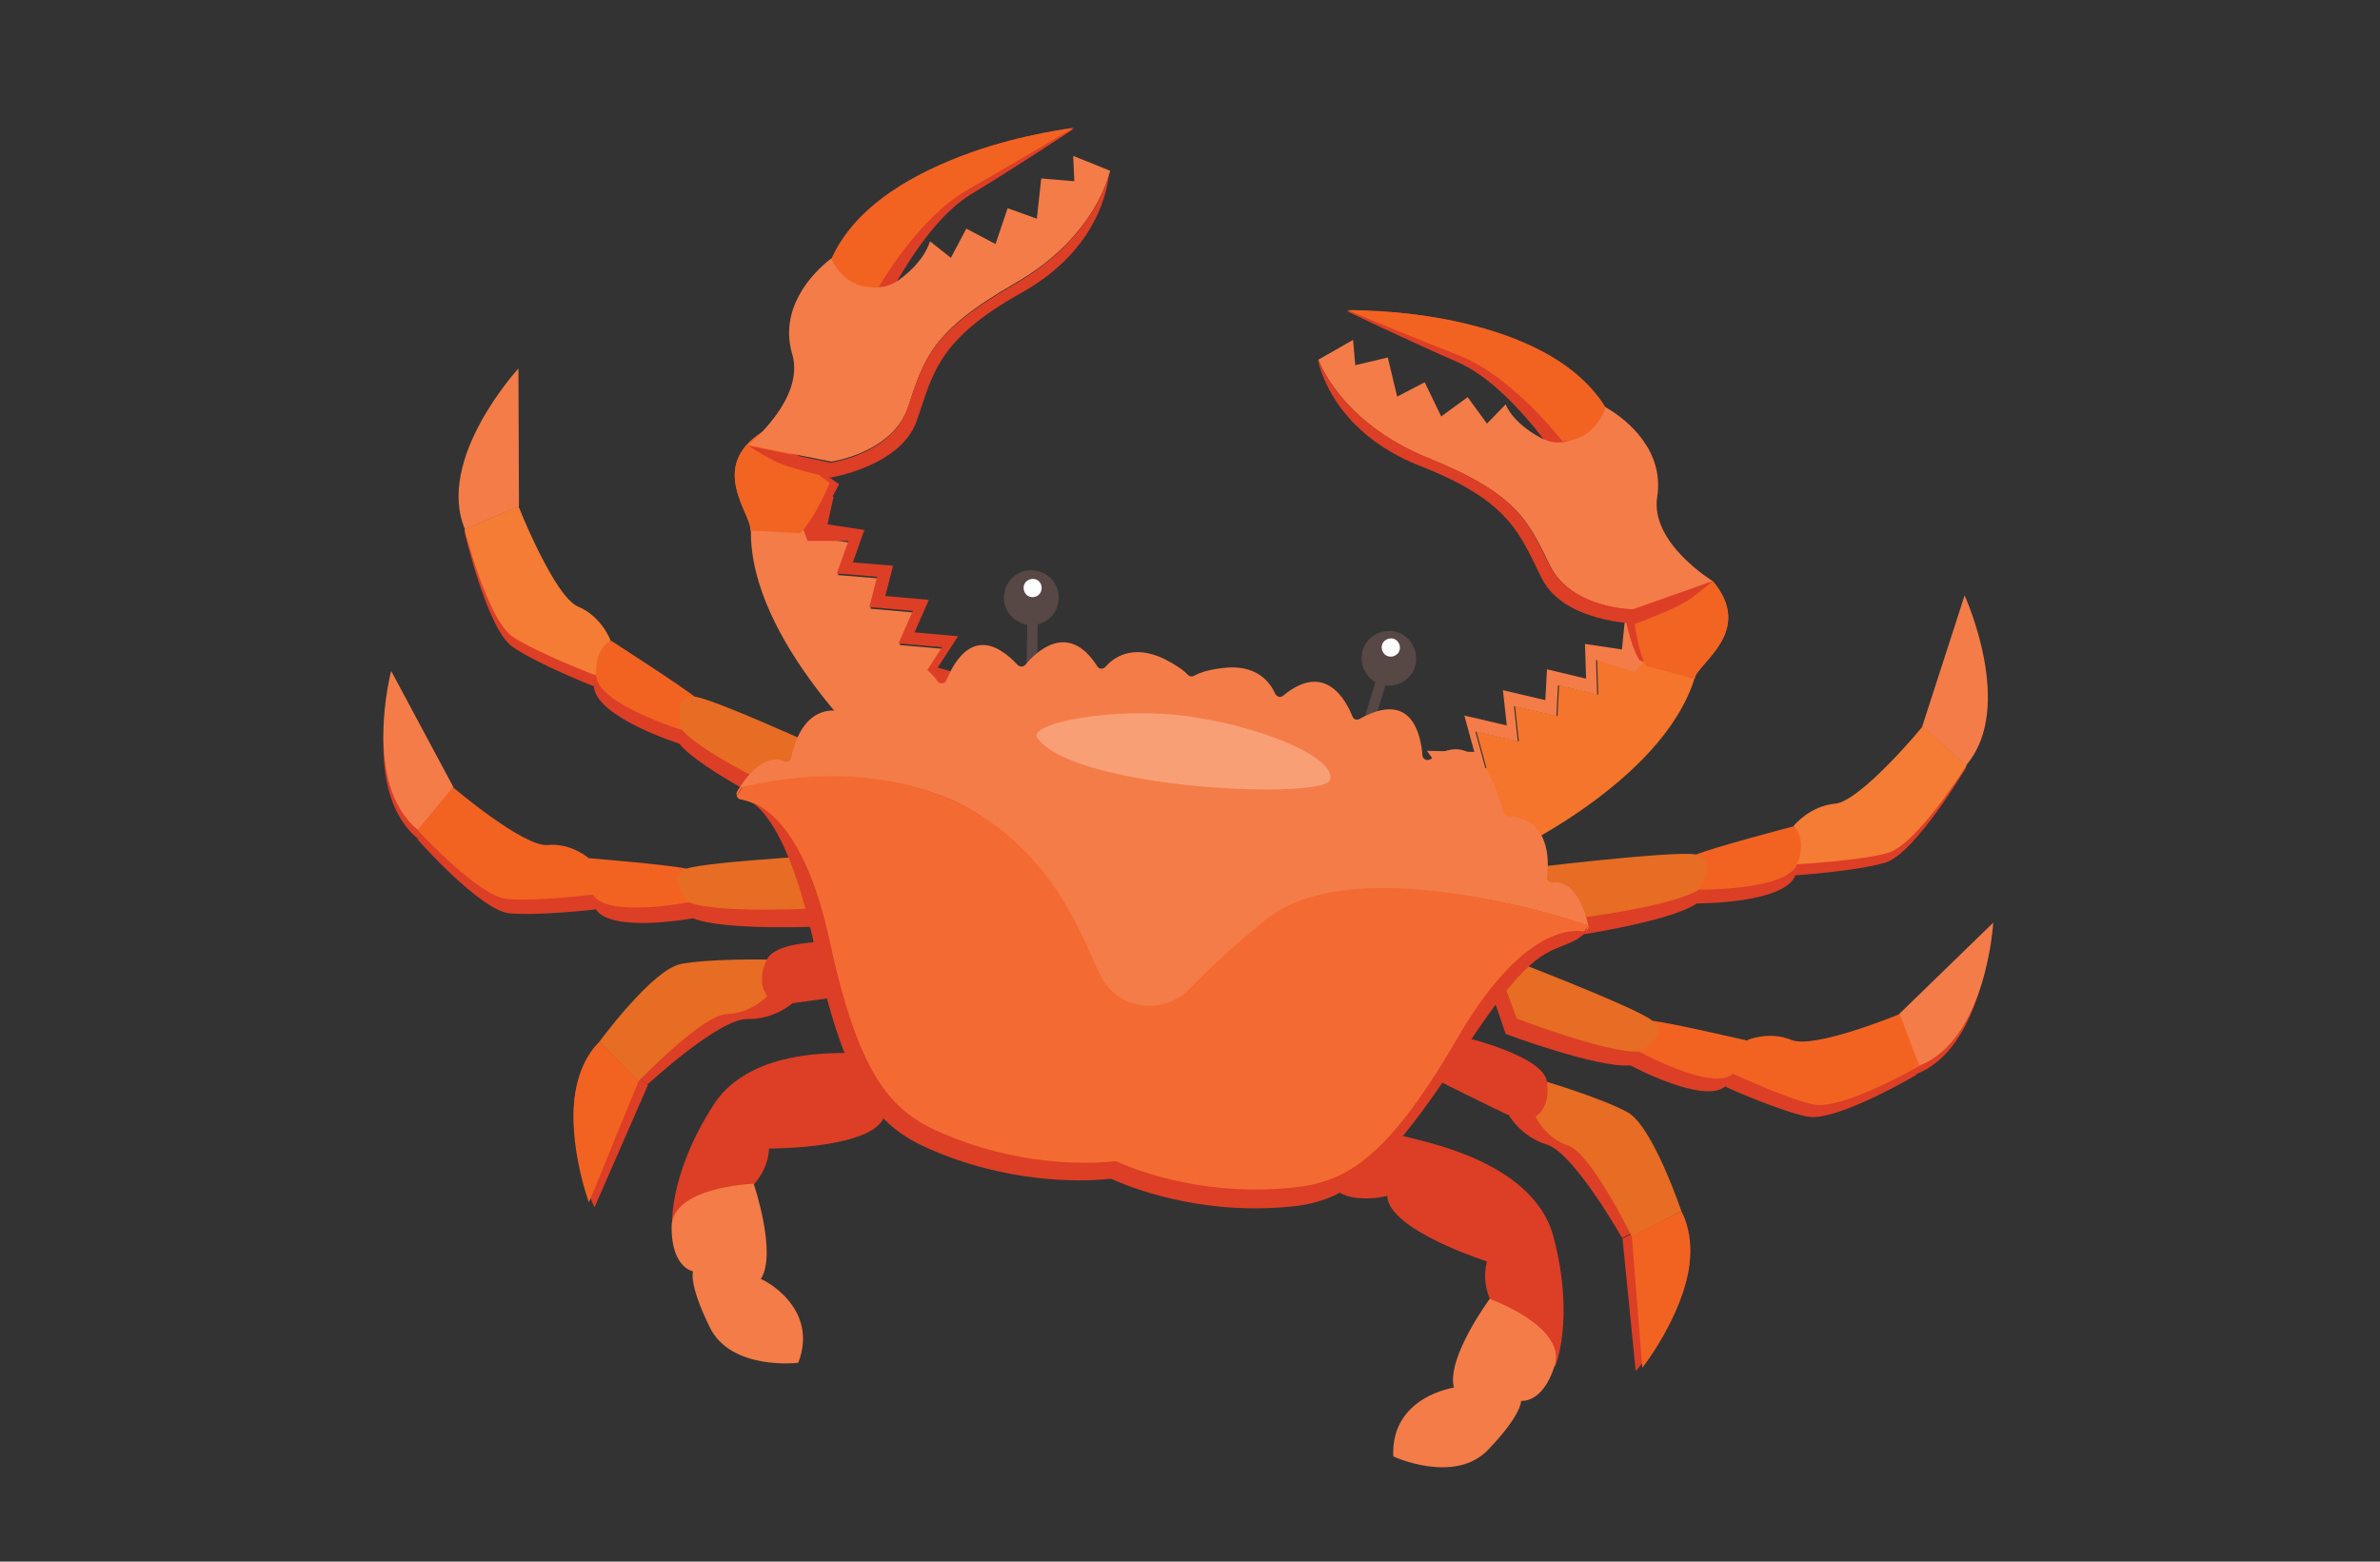 <?xml version="1.0" encoding="utf-8"?>
<!-- Generator: Adobe Illustrator 23.0.1, SVG Export Plug-In . SVG Version: 6.00 Build 0)  -->
<svg version="1.1" id="Layer_1" xmlns="http://www.w3.org/2000/svg" xmlns:xlink="http://www.w3.org/1999/xlink" x="0px" y="0px"
	 viewBox="0 0 432 283.5" style="enable-background:new 0 0 432 283.5;" xml:space="preserve">
<rect x="0" y="0" width="432" height="283.5" fill="#333333" stroke="none"/>
<style type="text/css">
	.st0{fill:#574745;}
	.st1{fill:#DD3E26;}
	.st2{fill:#F47C48;}
	.st3{fill:#F26422;}
	.st4{fill:#F26322;}
	.st5{fill:#FFFFFF;}
	.st6{fill:#F47C35;}
	.st7{fill:#E76C24;}
	.st8{fill:#F4752B;}
	.st9{fill:#F36B32;}
	.st10{opacity:0.42;}
	.st11{fill:#FCD0B6;}
</style>
<g>
	<g>
		<g>
			
				<rect x="186.4" y="110.3" transform="matrix(1 1.417079e-02 -1.417079e-02 1 1.66 -2.644)" class="st0" width="1.9" height="11.2"/>
		</g>
	</g>
	<g>
		<g>
			<path class="st1" d="M107.9,219.2c0,0-9.3-20.5,1.2-29.7l8.5,7.5L107.9,219.2z"/>
		</g>
	</g>
	<g>
		<g>
			<path class="st1" d="M143.7,175.3c0,0-12-0.6-18,0.2c-5.9,0.8-16.7,13.9-16.7,13.9l8.5,7.5c0,0,13-12,18.1-11.9
				c5.1,0.1,8.4-3,8.4-3L143.7,175.3z"/>
		</g>
	</g>
	<g>
		<g>
			<path class="st1" d="M163.5,172.7c0,0-17.5-1.9-19.8,2.6c-2.3,4.5,0.3,6.8,0.3,6.8s16.5-2.2,19.9-3.1
				C167.4,178.1,163.5,172.7,163.5,172.7z"/>
		</g>
	</g>
	<g>
		<g>
			<path class="st1" d="M71,123.4c0,0-5.4,20.5,4.9,28.9l6.3-7.8L71,123.4z"/>
		</g>
	</g>
	<g>
		<g>
			<path class="st1" d="M108.1,165.1c0,0-10.4,1.2-15.7,0.7c-5.3-0.6-16.6-13.4-16.6-13.4l6.3-8.1c0,0,13.1,11.6,17.5,11.2
				c4.4-0.3,7.8,2.7,7.8,2.7L108.1,165.1z"/>
		</g>
	</g>
	<g>
		<g>
			<path class="st1" d="M125.8,166.7c0,0-15,2.8-17.7-1.7c-2.7-4.4-0.7-6.9-0.7-6.9s14.8,1.5,17.9,2.2
				C128.4,161.1,125.8,166.7,125.8,166.7z"/>
		</g>
	</g>
	<g>
		<g>
			<path class="st1" d="M149.1,168.2c0,0-18,0.8-23.3-1.5c0,0-4.6-5-0.5-6.4c4.1-1.4,31.6-2.5,31.6-2.5L149.1,168.2z"/>
		</g>
	</g>
	<g>
		<g>
			<path class="st1" d="M107.8,124.6c0,0-10.2-4-14.8-7.2c-4.6-3.2-8.7-20.9-8.7-20.9l9.8-4.6c0,0,6.4,17.5,10.6,19.4
				c4.3,1.9,5.8,6.4,5.8,6.4L107.8,124.6z"/>
		</g>
	</g>
	<g>
		<g>
			<path class="st1" d="M123.3,135c0,0-15.2-4.8-15.5-10.4c-0.3-5.5,2.8-6.9,2.8-6.9s12.9,8.7,15.4,11
				C128.5,130.9,123.3,135,123.3,135z"/>
		</g>
	</g>
	<g>
		<g>
			<path class="st1" d="M144,148c0,0-16.9-8.2-20.7-13c0,0-1.7-7,2.7-6.3c4.4,0.7,30.4,13.3,30.4,13.3L144,148z"/>
		</g>
	</g>
	<g>
		<g>
			<path class="st1" d="M194.9,23.4c0,0-35.5,2.9-43.4,25.7c0,0,2.7,6.9,9,6.4c0,0,6.8-14.7,15.7-20.2
				C185.1,29.9,194.9,23.4,194.9,23.4z"/>
		</g>
	</g>
	<g>
		<g>
			<path class="st2" d="M159.4,137.5c0,0-23.4-21.3-23.1-41.2c0,0,5.5-6,11.7-2.1l-0.5,3.3l6.7,1l-2.1,5.9l7.3,0.6l-1.4,5.5l7.9,0.7
				l-2.6,5.9l7.9,0.7l-3.7,5.7l8.2,2.4L159.4,137.5z"/>
		</g>
	</g>
	<g>
		<g>
			<path class="st1" d="M170.2,121.2l3.7-5.7l-7.9-0.7l2.6-5.9l-7.9-0.7l1.4-5.5l-7.3-0.6l2.1-5.9l-6.7-1l1.1-5
				c-5.7-3.5-11.3,2.8-12.1,3.6c2.2-1.2,3.4-2.3,6,0.8l1.4,3.6l7.4,0l-2.1,5.9l7.3,0.6l-1.4,5.5l7.9,0.7l-2.6,5.9l7.9,0.7l-3.7,5.7
				l8.2,2.4l2.9-2.1L170.2,121.2z"/>
		</g>
	</g>
	<g>
		<g>
			<path class="st3" d="M136.2,96.3c0.4-2.8-7.9-11.5,2.2-17.9l12.2,9.3c0,0-2.6,5.9-5.3,8.3L136.2,96.3z"/>
		</g>
	</g>
	<g>
		<g>
			<path class="st1" d="M136.6,96.3c0.4-2.8-8.8-11.6,2.2-17.9l13.5,9.5c0,0-2.8,5.8-5.7,8.2L136.6,96.3z"/>
		</g>
	</g>
	<g>
		<g>
			<path class="st3" d="M136.2,96.3c0.4-2.8-7.9-11.5,2.2-17.9l12.2,9.3c0,0-2.8,6.7-5.4,9.1L136.2,96.3z"/>
		</g>
	</g>
	<g>
		<g>
			<path class="st2" d="M135.8,80.8c0,0,10.4-8.4,8-16.5c-2.4-8.1,3.3-14.5,7.1-17.4c0,0,6.1,8.4,12.3,3.9c4.8-3.5,5.6-7,5.6-7
				l3.8,3l2.8-5.3l5.3,2.8l2.2-6.5l5.3,1.9l0.8-7.3l6,0.5l-0.2-4.6l6.7,2.7c0,0-2.3,11.9-17.4,20.5c-15,8.6-16.4,13.7-19.2,22.2
				c-2.7,8.5-14,10.1-14,10.1L135.8,80.8z"/>
		</g>
	</g>
	<g>
		<g>
			<path class="st1" d="M201,32.6c-1.1,3.4-5,12.2-17,19.1c-15,8.6-16.4,13.7-19.2,22.2c-2.7,8.5-14,10.1-14,10.1l-15-3.1
				c0,0,2.5,1.6,4.6,2.7c2.6,1.4,10.3,3.1,10.3,3.1s12.8-2,15.7-10.3c2.9-8.3,3.6-14.7,19.1-23.3c15.5-8.7,15.8-21.8,15.8-21.8
				L201,32.6z"/>
		</g>
	</g>
	<g>
		<g>
			<path class="st4" d="M194.9,23.2c0,0-35.2,4.1-44,23.8c0,0,2.3,5.8,8.6,5.1c0,0,7.3-12.8,16.4-17.8
				C184.9,29.1,194.9,23.2,194.9,23.2z"/>
		</g>
	</g>
	<g>
		<g>
			<path class="st0" d="M182.3,107.7c0.4-2.7,3-4.6,5.7-4.1c2.7,0.4,4.6,3,4.1,5.7c-0.4,2.7-3,4.6-5.7,4.1
				C183.7,112.9,181.8,110.4,182.3,107.7z"/>
		</g>
	</g>
	<g>
		<g>
			<path class="st5" d="M188.4,108.1c-0.7,0.5-1.8,0.4-2.3-0.4c-0.5-0.7-0.4-1.8,0.4-2.3c0.7-0.5,1.8-0.4,2.3,0.4
				C189.3,106.5,189.1,107.6,188.4,108.1z"/>
		</g>
	</g>
	<g>
		<g>
			<path class="st2" d="M94.1,66.9c0,0-15.1,16.4-9.7,29.2l9.8-4.2L94.1,66.9z"/>
		</g>
	</g>
	<g>
		<g>
			<path class="st6" d="M108.1,122.6c0,0-10.2-3.9-14.9-6.9c-4.7-3-8.9-19.6-8.9-19.6l9.8-4.2c0,0,6.5,16.4,10.8,18.2
				c4.3,1.8,5.9,6.1,5.9,6.1L108.1,122.6z"/>
		</g>
	</g>
	<g>
		<g>
			<path class="st4" d="M123.7,132.5c0,0-15.2-4.7-15.5-9.8c-0.3-5.2,2.7-6.4,2.7-6.4s12.9,8.3,15.5,10.4
				C128.8,128.7,123.7,132.5,123.7,132.5z"/>
		</g>
	</g>
	<g>
		<g>
			<path class="st7" d="M144.5,144.8c0,0-17-7.8-20.8-12.4c0,0-1.8-6.6,2.6-5.9c4.4,0.7,30.5,12.8,30.5,12.8L144.5,144.8z"/>
		</g>
	</g>
	<g>
		<g>
			<path class="st2" d="M71,121.8c0,0-5.4,20.5,4.9,28.9l6.4-7.8L71,121.8z"/>
		</g>
	</g>
	<g>
		<g>
			<path class="st4" d="M107.6,162.4c0,0-10.3,1.3-15.6,0.8c-5.2-0.5-16.2-12.5-16.2-12.5l6.4-7.8c0,0,12.8,10.9,17.2,10.5
				c4.4-0.4,7.6,2.5,7.6,2.5L107.6,162.4z"/>
		</g>
	</g>
	<g>
		<g>
			<path class="st4" d="M125,163.8c0,0-14.9,2.9-17.4-1.4c-2.6-4.2-0.6-6.6-0.6-6.6s14.6,1.2,17.6,1.9
				C127.7,158.3,125,163.8,125,163.8z"/>
		</g>
	</g>
	<g>
		<g>
			<path class="st7" d="M148,164.9c0,0-17.8,1-23-1.1c0,0-4.4-4.7-0.4-6.1c4-1.4,31.3-2.8,31.3-2.8L148,164.9z"/>
		</g>
	</g>
	<g>
		<g>
			<path class="st4" d="M106.9,218.3c0,0-7.4-19.9,1.9-29.2l7.1,7.2L106.9,218.3z"/>
		</g>
	</g>
	<g>
		<g>
			<path class="st7" d="M139.2,174.2c0,0-10.4-0.2-15.6,0.8c-5.2,1-14.8,14.1-14.8,14.1l7.1,7.2c0,0,11.6-12.1,16-12.2
				c4.4-0.1,7.3-3.2,7.3-3.2L139.2,174.2z"/>
		</g>
	</g>
	<g>
		<g>
			<path class="st1" d="M156.4,171.1c0,0-15.1-1.3-17.2,3.1c-2.1,4.4,0.1,6.6,0.1,6.6s14.4-2.7,17.3-3.6
				C159.6,176.2,156.4,171.1,156.4,171.1z"/>
		</g>
	</g>
	<g>
		<g>
			<path class="st1" d="M163.4,191.7c-2.9,0.1-25.6-4-33.9,8.9c-8.3,12.9-7.5,22.2-7.5,22.2s17.1-3.6,17.6-14.3
				c0,0,18.8,0.1,20.9-5.8c0,0,8.3,5.3,12-0.4C176.3,196.5,163.4,191.7,163.4,191.7z"/>
		</g>
	</g>
	<g>
		<g>
			<path class="st2" d="M144.9,247.4c0,0-12.2,1.5-16.1-6.5c-3.9-8-3-10.1-3-10.1s-3.9-0.6-3.9-8c0-7.4,14.9-7.9,14.9-7.9
				s4.3,12.6,1.3,17.3C138.2,232.1,148.8,237.2,144.9,247.4z"/>
		</g>
	</g>
	<g>
		<g>
			<path class="st1" d="M296.9,248.9c0,0,15.1-16.7,8-28.7l-10.4,4.6L296.9,248.9z"/>
		</g>
	</g>
	<g>
		<g>
			<path class="st1" d="M276.2,196.1c0,0,11.6,3.1,17,5.7c5.4,2.6,11.6,18.3,11.6,18.3l-10.4,4.6c0,0-8.7-15.4-13.6-16.9
				c-4.9-1.5-7-5.5-7-5.5L276.2,196.1z"/>
		</g>
	</g>
	<g>
		<g>
			<path class="st1" d="M258.1,187.6c0,0,17.2,3.6,18,8.5c0.8,5-2.4,6.3-2.4,6.3s-15-7.2-18-9.1
				C252.8,191.5,258.1,187.6,258.1,187.6z"/>
		</g>
	</g>
	<g>
		<g>
			<path class="st1" d="M361.3,169c0,0-1.2,21.2-13.5,26l-3.6-9.4L361.3,169z"/>
		</g>
	</g>
	<g>
		<g>
			<path class="st1" d="M313.2,197.3c0,0,9.5,4.3,14.8,5.4c5.2,1.1,19.9-7.6,19.9-7.6l-3.5-9.7c0,0-16,7-20.1,5.3
				c-4.1-1.7-8.2,0.2-8.2,0.2L313.2,197.3z"/>
		</g>
	</g>
	<g>
		<g>
			<path class="st1" d="M295.9,193.4c0,0,13.4,7.2,17.3,3.8c3.9-3.4,2.8-6.4,2.8-6.4s-14.5-3.1-17.7-3.4
				C295.2,187.2,295.9,193.4,295.9,193.4z"/>
		</g>
	</g>
	<g>
		<g>
			<path class="st1" d="M273.3,187.7c0,0,16.8,6.3,22.7,5.7c0,0,5.9-3.3,2.4-5.9c-3.5-2.6-29.3-12.1-29.3-12.1L273.3,187.7z"/>
		</g>
	</g>
	<g>
		<g>
			<path class="st1" d="M325.9,158.9c0,0,10.9-0.7,16.3-2.3c5.4-1.6,14.7-17.3,14.7-17.3l-8-7.4c0,0-11.4,14.7-16.1,15.2
				c-4.6,0.5-7.5,4.3-7.5,4.3L325.9,158.9z"/>
		</g>
	</g>
	<g>
		<g>
			<path class="st1" d="M308,164c0,0,15.9,0.1,17.9-5.1c2-5.2-0.5-7.4-0.5-7.4s-14.9,4.4-18,5.7C304.3,158.5,308,164,308,164z"/>
		</g>
	</g>
	<g>
		<g>
			<path class="st1" d="M284.3,170.1c0,0,18.6-2.6,23.7-6.1c0,0,3.8-6.1-0.6-6.8c-4.4-0.7-33,3.4-33,3.4L284.3,170.1z"/>
		</g>
	</g>
	<g>
		<g>
			<path class="st1" d="M244.5,56.5c0,0,35.6-1.9,46.5,19.6c0,0-1.7,7.2-8,7.6c0,0-8.7-13.6-18.3-17.9
				C255.1,61.6,244.5,56.5,244.5,56.5z"/>
		</g>
	</g>
	<g>
		<g>
			<path class="st8" d="M272.9,155.3c0,0,28.8-13.1,34.7-32.2c0,0-3.4-7.4-10.5-5.6l-0.5,3.3l-6.7-1l0.2,6.3l-7.1-1.7l-0.3,5.6
				l-7.7-1.8l0.7,6.4l-7.7-1.8l1.8,6.6l-8.5-0.2L272.9,155.3z"/>
		</g>
	</g>
	<g>
		<g>
			<path class="st2" d="M267.6,136.5l-1.8-6.6l7.7,1.8l-0.7-6.4l7.7,1.8l0.3-5.6l7.1,1.7l-0.2-6.3l6.7,1l0.5-5
				c6.5-1.6,9.9,6.1,10.4,7.2c-1.7-1.8-2.5-3.2-6-1.1l-2.5,3l-7.1-2.2l0.2,6.3l-7.1-1.7l-0.3,5.6l-7.7-1.8l0.7,6.4l-7.7-1.8l1.8,6.6
				l-8.5-0.2l-2.1-2.9L267.6,136.5z"/>
		</g>
	</g>
	<g>
		<g>
			<path class="st3" d="M307.6,123.2c0.4-2.8,11-8.5,3.3-17.7l-14.5,5.1c0,0,0.7,6.4,2.5,9.5L307.6,123.2z"/>
		</g>
	</g>
	<g>
		<g>
			<path class="st1" d="M307.1,123.1c0.4-2.8,11.9-8.4,3.4-17.7l-15.8,4.9c0,0,0.9,6.4,2.9,9.6L307.1,123.1z"/>
		</g>
	</g>
	<g>
		<g>
			<path class="st3" d="M307.6,123.2c0.4-2.8,11-8.5,3.3-17.7l-14.5,5.1c0,0,0.6,7.2,2.4,10.3L307.6,123.2z"/>
		</g>
	</g>
	<g>
		<g>
			<path class="st2" d="M310.9,105.5c0,0-11.4-6.9-10.1-15.3c1.3-8.3-5.2-13.9-9.4-16.3c0,0-5,9.2-11.7,5.6
				c-5.3-2.8-6.4-6.1-6.4-6.1l-3.4,3.5l-3.5-4.8l-4.8,3.5l-3-6.2l-5,2.6l-1.7-7.1l-5.9,1.4l-0.4-4.6l-6.3,3.6c0,0,3.9,11.4,20,17.9
				c16.1,6.5,18.1,11.4,22,19.4c3.9,8,15.2,8.1,15.2,8.1L310.9,105.5z"/>
		</g>
	</g>
	<g>
		<g>
			<path class="st1" d="M239.8,66.5c1.6,3.2,6.6,11.4,19.4,16.6c16.1,6.5,18.1,11.4,22,19.4c3.9,8,15.2,8.1,15.2,8.1l14.5-5.1
				c0,0-2.3,1.9-4.2,3.3c-2.4,1.7-9.8,4.4-9.8,4.4s-12.9-0.2-17-8.1c-4-7.9-5.5-14-22.1-20.5c-16.6-6.5-18.6-19.4-18.6-19.4
				L239.8,66.5z"/>
		</g>
	</g>
	<g>
		<g>
			<path class="st4" d="M244.6,56.3c0,0,35.4-0.7,46.8,17.6c0,0-1.5,6-7.8,6.2c0,0-9-11.7-18.6-15.5
				C255.3,60.8,244.6,56.3,244.6,56.3z"/>
		</g>
	</g>
	<g>
		<g>
			<path class="st2" d="M356.6,108.1c0,0,9.3,20.3,0.3,30.8l-8-7L356.6,108.1z"/>
		</g>
	</g>
	<g>
		<g>
			<path class="st6" d="M326.2,156.9c0,0,10.9-0.6,16.3-2c5.4-1.4,14.5-16,14.5-16l-8-7c0,0-11.3,13.6-15.9,14c-4.6,0.4-7.5,4-7.5,4
				L326.2,156.9z"/>
		</g>
	</g>
	<g>
		<g>
			<path class="st4" d="M308.4,161.5c0,0,15.9,0.2,17.8-4.6c1.9-4.8-0.6-6.9-0.6-6.9s-14.9,3.9-17.9,5.2
				C304.6,156.3,308.4,161.5,308.4,161.5z"/>
		</g>
	</g>
	<g>
		<g>
			<path class="st7" d="M284.8,166.9c0,0,18.6-2.2,23.6-5.4c0,0,3.7-5.7-0.7-6.4c-4.4-0.7-32.9,2.8-32.9,2.8L284.8,166.9z"/>
		</g>
	</g>
	<g>
		<g>
			<path class="st2" d="M361.8,167.5c0,0-1.2,21.2-13.5,26l-3.6-9.4L361.8,167.5z"/>
		</g>
	</g>
	<g>
		<g>
			<path class="st4" d="M314.5,194.9c0,0,9.4,4.4,14.6,5.6c5.1,1.2,19.3-7,19.3-7l-3.6-9.4c0,0-15.5,6.4-19.6,4.7c-4.1-1.7-8,0-8,0
				L314.5,194.9z"/>
		</g>
	</g>
	<g>
		<g>
			<path class="st4" d="M297.5,190.9c0,0,13.3,7.3,17,4.1c3.7-3.2,2.6-6.1,2.6-6.1s-14.2-3.3-17.3-3.6
				C296.7,184.9,297.5,190.9,297.5,190.9z"/>
		</g>
	</g>
	<g>
		<g>
			<path class="st7" d="M275.3,184.9c0,0,16.6,6.4,22.3,6c0,0,5.7-3.1,2.2-5.7c-3.4-2.6-28.9-12.3-28.9-12.3L275.3,184.9z"/>
		</g>
	</g>
	<g>
		<g>
			<path class="st4" d="M298.1,248.3c0,0,13.2-16.6,7.1-28.4l-9,4.6L298.1,248.3z"/>
		</g>
	</g>
	<g>
		<g>
			<path class="st7" d="M280.8,196.4c0,0,10,3,14.6,5.5c4.6,2.5,9.8,18,9.8,18l-9,4.6c0,0-7.4-15.1-11.5-16.5c-4.2-1.4-6-5.3-6-5.3
				L280.8,196.4z"/>
		</g>
	</g>
	<g>
		<g>
			<path class="st1" d="M265.4,188.2c0,0,14.8,3.4,15.4,8.2c0.7,4.9-2.1,6.3-2.1,6.3s-12.9-7-15.4-8.8
				C260.8,192.1,265.4,188.2,265.4,188.2z"/>
		</g>
	</g>
	<g>
		<g>
			<path class="st1" d="M252.5,205.7c2.7,1,25.6,4,29.5,18.9c3.9,14.9,0.3,23.4,0.3,23.4s-15.2-8.6-12.4-19c0,0-17.9-5.7-18.1-11.9
				c0,0-9.5,2.5-11.3-4.1C238.7,206.3,252.5,205.7,252.5,205.7z"/>
		</g>
	</g>
	<g>
		<g>
			<path class="st2" d="M252.9,264.4c0,0,11.2,5.2,17.3-1.3c6.1-6.4,5.9-8.8,5.9-8.8s3.9,0.6,6.1-6.4c2.2-7.1-11.8-12.1-11.8-12.1
				s-7.9,10.7-6.5,16.1C264,251.9,252.4,253.5,252.9,264.4z"/>
		</g>
	</g>
	<g>
		<g>
			<path class="st0" d="M257,120.3c0.4-2.7-1.4-5.3-4.1-5.7c-2.7-0.4-5.3,1.4-5.7,4.1c-0.4,2.7,1.4,5.3,4.1,5.7
				C254.1,124.8,256.6,123,257,120.3z"/>
		</g>
	</g>
	<g>
		<g>
			
				<rect x="248.6" y="121.7" transform="matrix(-0.956 -0.293 0.293 -0.956 450.877 322.079)" class="st0" width="1.9" height="11.2"/>
		</g>
	</g>
	<g>
		<g>
			<path class="st2" d="M280.8,159.2c0.4-3.1,0.5-10.6-7-11c-0.4,0-0.8-0.3-0.9-0.7c-0.8-3.1-4.5-16.2-13.2-9.7
				c-0.6,0.4-1.4,0.1-1.5-0.6c-0.3-3.8-1.9-12-11.4-6.7c-0.5,0.3-1.1,0.1-1.3-0.4c-1.1-2.8-4.9-10.2-12.6-3.8
				c-0.5,0.4-1.1,0.2-1.4-0.3c-0.9-2-3.3-5.6-9.8-4.7c-2.4,0.3-3.9,0.8-5,1.4c-0.4,0.2-0.8,0.1-1.1-0.2c-0.8-0.9-2.2-1.8-4.3-2.9
				c-5.9-2.8-9.3-0.1-10.7,1.5c-0.4,0.4-1.1,0.4-1.4-0.1c-5.3-8.4-11.2-2.6-13.1-0.3c-0.4,0.4-1,0.4-1.4,0c-7.5-8-11.5-0.7-12.9,2.8
				c-0.3,0.7-1.2,0.7-1.6,0.2c-6.3-8.9-13.9,2.4-15.6,5.2c-0.2,0.3-0.6,0.5-1,0.4c-7.2-1.9-9.4,5.2-10,8.3c-0.1,0.6-0.7,0.9-1.3,0.6
				c-3.7-1.6-7.1,3.1-8.5,5.5c-0.3,0.5,0,1.3,0.6,1.4c3.2,0.5,11.3,4,16,25.7c5.9,27.4,12.5,31.8,22.3,35.7
				c13.9,5.5,26.1,4.7,29.5,4.3c0.2,0,0.3,0,0.4,0.1c3.1,1.4,14.5,5.9,29.4,4.9c10.5-0.7,18.1-2.9,32.2-27.1
				c11.1-19.2,19.9-20.1,23.1-19.6c0.6,0.1,1.1-0.5,1-1.1c-0.6-2.7-2.4-8.2-6.4-7.8C281.2,160.3,280.7,159.8,280.8,159.2z"/>
		</g>
	</g>
	<g>
		<g>
			<path class="st1" d="M133.7,144.4c3.3,0.5,9.3,4.8,14.2,27.6c6.1,28.8,12.9,33.5,23,37.5c14.4,5.7,27.1,4.9,30.6,4.5
				c0.2,0,0.3,0,0.4,0.1c3.2,1.4,15,6.2,30.5,5.1c10.9-0.7,17.3-3.9,33.4-28.6c11.2-17.2,14.5-17.5,18.6-19.2
				c1.1-0.5,3.6-1.4,3.8-3.4l0,0c0,0-40.9-14.5-58.2-0.2c-5.9,4.9-10.7,9.4-14.5,13.3c-5.1,5.2-13.6,3.8-16.7-2.7
				c-2.3-4.8-5.5-11-10-18.8c-15.3-26.7-54.3-16.6-54.3-16.6L133.7,144.4z"/>
		</g>
	</g>
	<g>
		<g>
			<path class="st9" d="M288.3,168c0,0-42-14.6-58.6-1c-5.7,4.6-10.3,8.9-13.9,12.6c-4.9,4.9-13.1,3.6-16.1-2.6
				c-2.2-4.6-4.5-11-9.7-17.9c-20.3-26.8-55.3-16.1-55.3-16.1l-0.8,1.4c0.1,0.3,0.3,0.6,0.7,0.7c3.2,0.5,11.3,4,16,25.7
				c5.9,27.4,12.5,31.8,22.3,35.7c13.9,5.5,26.1,4.7,29.5,4.3c0.2,0,0.3,0,0.4,0.1c3.1,1.4,14.4,5.9,29.4,4.9
				c10.5-0.7,18.1-2.9,32.2-27.1c11.1-19.2,19.9-20.1,23.1-19.6L288.3,168z"/>
		</g>
	</g>
	<g>
		<g>
			<path class="st5" d="M253.4,118.9c-0.7,0.5-1.8,0.4-2.3-0.4c-0.5-0.7-0.4-1.8,0.4-2.3c0.7-0.5,1.8-0.4,2.3,0.4
				C254.3,117.3,254.2,118.4,253.4,118.9z"/>
		</g>
	</g>
	<g class="st10">
		<g>
			<path class="st11" d="M188.3,134c-2-2.7,14.5-6,28.5-3.8c14,2.2,25.9,7.8,24.6,11.4C240.2,145.2,195.2,143.4,188.3,134z"/>
		</g>
	</g>
</g>
</svg>
